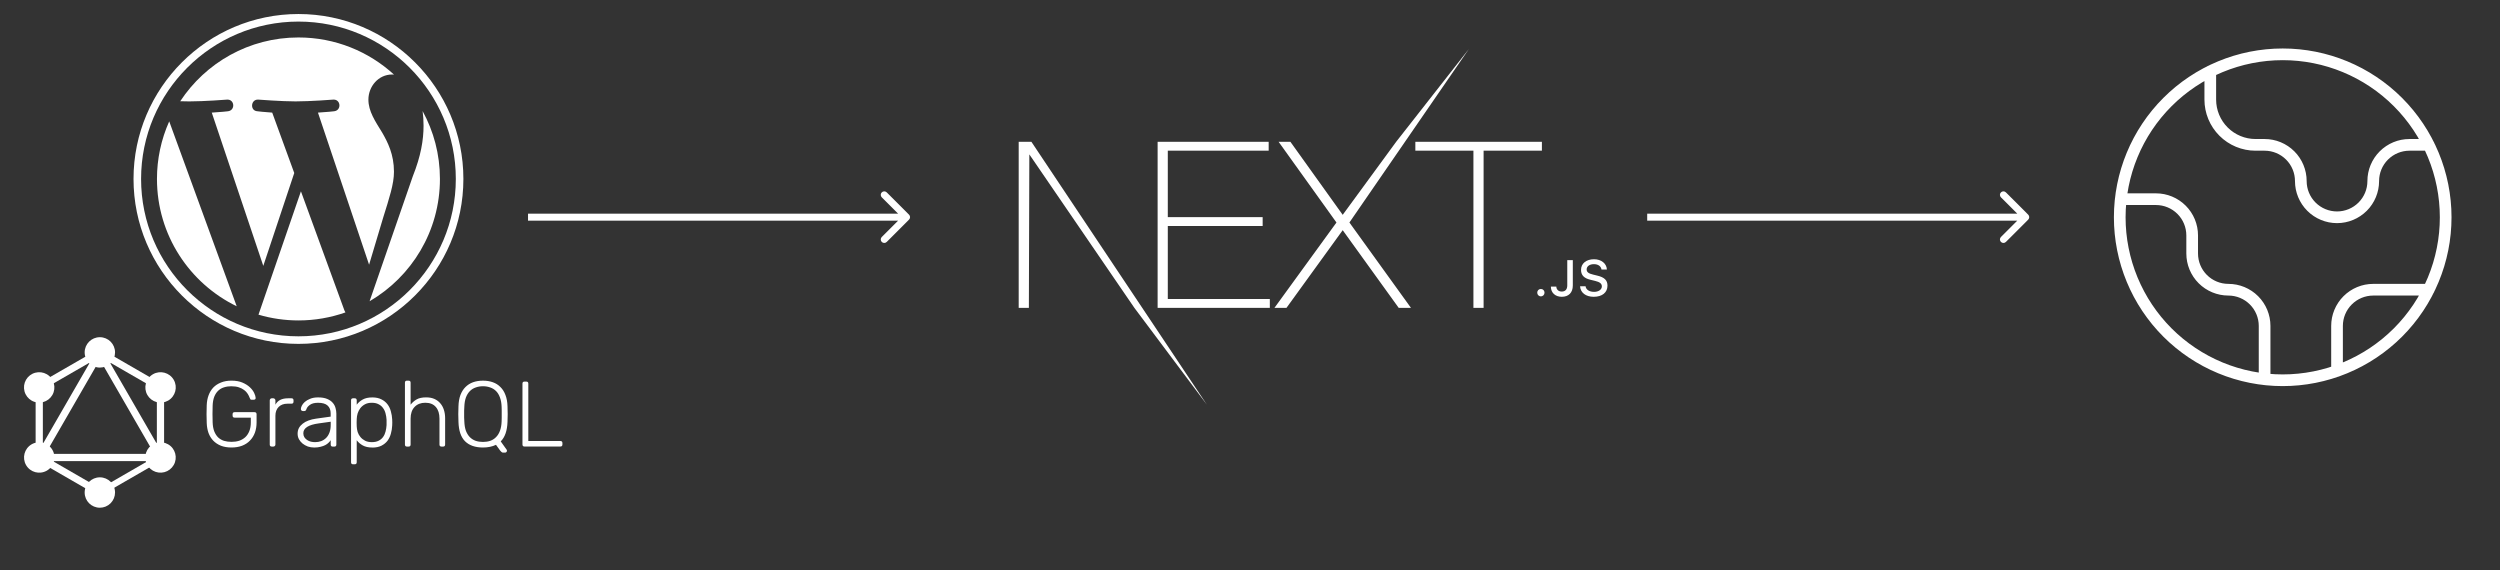 <svg width="1070" height="244" viewBox="0 0 1070 244" fill="none" xmlns="http://www.w3.org/2000/svg">
<rect x="0" y="0" width="1070" height="244" fill="#333333" stroke="none"/>
<path d="M495.461 60.697H542.991V64.479H499.818V92.945H540.416V96.727H499.818V127.979H543.486V131.761H495.461V60.697ZM547.249 60.697H552.299L574.677 91.949L597.551 60.697L628.663 21L577.549 95.234L603.888 131.761H598.64L574.677 98.518L550.615 131.761H545.466L572.004 95.234L547.249 60.697ZM605.769 64.479V60.697H659.933V64.479H634.98V131.761H630.623V64.479H605.769ZM436 60.697H441.446L516.544 173.205L485.51 131.761L440.555 66.072L440.357 131.761H436V60.697ZM659.494 126.837C658.604 126.837 657.937 126.147 657.937 125.254C657.937 124.362 658.604 123.672 659.494 123.672C660.395 123.672 661.052 124.362 661.052 125.254C661.052 126.147 660.395 126.837 659.494 126.837ZM663.775 122.673H666.107C666.139 123.937 667.061 124.787 668.417 124.787C669.932 124.787 670.791 123.873 670.791 122.163V111.328H673.164V122.174C673.164 125.254 671.384 127.029 668.438 127.029C665.672 127.029 663.775 125.308 663.775 122.673ZM676.269 122.535H678.622C678.823 123.99 680.243 124.915 682.288 124.915C684.196 124.915 685.594 123.927 685.594 122.567C685.594 121.398 684.704 120.697 682.68 120.219L680.709 119.741C677.944 119.093 676.683 117.755 676.683 115.503C676.683 112.772 678.908 110.956 682.246 110.956C685.351 110.956 687.618 112.772 687.756 115.354H685.446C685.224 113.941 683.994 113.059 682.214 113.059C680.338 113.059 679.088 113.962 679.088 115.343C679.088 116.437 679.893 117.064 681.886 117.532L683.57 117.946C686.707 118.679 688 119.954 688 122.259C688 125.191 685.732 127.029 682.108 127.029C678.717 127.029 676.439 125.276 676.269 122.535Z" fill="white"/>
<path d="M67.181 76.588C67.181 100.558 81.111 121.272 101.311 131.089L72.424 51.944C68.961 59.698 67.175 68.096 67.181 76.588ZM168.618 73.532C168.618 66.049 165.93 60.865 163.624 56.831C160.555 51.843 157.678 47.619 157.678 42.631C157.678 37.064 161.899 31.882 167.846 31.882C168.115 31.882 168.37 31.916 168.631 31.931C157.857 22.06 143.503 16.034 127.738 16.034C106.582 16.034 87.969 26.888 77.142 43.329C78.562 43.372 79.901 43.402 81.039 43.402C87.373 43.402 97.177 42.633 97.177 42.633C100.442 42.441 100.827 47.235 97.566 47.621C97.566 47.621 94.285 48.007 90.635 48.199L112.687 113.792L125.939 74.046L116.504 48.196C113.244 48.005 110.154 47.619 110.154 47.619C106.891 47.428 107.274 42.438 110.537 42.631C110.537 42.631 120.537 43.399 126.488 43.399C132.821 43.399 142.627 42.631 142.627 42.631C145.893 42.438 146.277 47.233 143.015 47.619C143.015 47.619 139.727 48.005 136.084 48.196L157.968 113.293L164.008 93.109C166.626 84.733 168.618 78.717 168.618 73.532Z" fill="white"/>
<path d="M128.8 81.885L110.631 134.681C116.186 136.317 121.947 137.148 127.738 137.148C134.79 137.148 141.553 135.929 147.848 133.716C147.68 133.451 147.535 133.172 147.417 132.881L128.8 81.885ZM180.874 47.535C181.135 49.464 181.282 51.534 181.282 53.762C181.282 59.907 180.134 66.814 176.678 75.452L158.18 128.933C176.183 118.434 188.292 98.93 188.292 76.589C188.294 66.061 185.604 56.161 180.874 47.535Z" fill="white"/>
<path d="M127.738 6C88.815 6 57.147 37.666 57.147 76.588C57.147 115.516 88.815 147.18 127.738 147.18C166.66 147.18 198.332 115.516 198.332 76.588C198.331 37.666 166.66 6 127.738 6ZM127.738 143.945C90.6 143.945 60.384 113.729 60.384 76.588C60.384 39.451 90.599 9.237 127.738 9.237C164.875 9.237 195.089 39.451 195.089 76.588C195.089 113.729 164.875 143.945 127.738 143.945Z" fill="white"/>
<path d="M99.117 165.309C97.927 165.309 96.841 165.468 95.859 165.784C94.907 166.076 94.073 166.567 93.356 167.257C92.667 167.919 92.111 168.78 91.687 169.841C91.29 170.9 91.064 172.164 91.011 173.634C90.928 176.018 90.928 178.402 91.011 180.787C91.064 182.27 91.29 183.534 91.687 184.58C92.111 185.639 92.667 186.513 93.356 187.203C94.07 187.865 94.904 188.356 95.859 188.676C96.841 188.967 97.927 189.113 99.117 189.113C100.286 189.113 101.372 188.955 102.374 188.638C103.377 188.293 104.238 187.792 104.958 187.134C105.702 186.446 106.286 185.571 106.711 184.51C107.135 183.451 107.347 182.206 107.347 180.775V178.75H100.424C99.841 178.75 99.549 178.452 99.549 177.857V177.299C99.549 176.704 99.841 176.407 100.424 176.407H108.925C109.52 176.407 109.817 176.704 109.817 177.299V180.796C109.817 182.387 109.579 183.845 109.103 185.169C108.627 186.467 107.925 187.595 106.997 188.551C106.097 189.503 104.97 190.244 103.615 190.775C102.276 191.278 100.766 191.53 99.085 191.53C97.363 191.53 95.853 191.278 94.556 190.775C93.258 190.246 92.158 189.517 91.258 188.589C90.384 187.662 89.709 186.563 89.233 185.291C88.782 183.993 88.531 182.562 88.478 180.999C88.425 179.809 88.398 178.55 88.398 177.223C88.398 175.885 88.425 174.626 88.478 173.448C88.532 171.887 88.797 170.469 89.273 169.196C89.749 167.897 90.424 166.785 91.299 165.858C92.199 164.931 93.298 164.216 94.596 163.712C95.895 163.182 97.391 162.917 99.085 162.917C100.915 162.917 102.478 163.195 103.775 163.752C105.074 164.308 106.134 164.977 106.955 165.76C107.776 166.529 108.386 167.337 108.784 168.185C109.181 169.033 109.393 169.735 109.42 170.291C109.447 170.529 109.38 170.728 109.219 170.887C109.06 171.021 108.848 171.088 108.583 171.088H107.709C107.471 171.088 107.298 171.036 107.191 170.932C107.087 170.798 106.981 170.586 106.874 170.296C106.663 169.701 106.366 169.106 105.982 168.511C105.61 167.916 105.109 167.386 104.478 166.922C103.843 166.446 103.088 166.062 102.213 165.769C101.339 165.477 100.305 165.331 99.112 165.331L99.117 165.309ZM117.876 173.214C118.828 171.385 120.629 170.47 123.28 170.47H124.753C125.336 170.47 125.627 170.761 125.627 171.344V171.902C125.627 172.485 125.336 172.777 124.753 172.777H123.044C121.452 172.777 120.194 173.24 119.268 174.167C118.342 175.093 117.878 176.352 117.878 177.942V190.258C117.878 190.523 117.785 190.735 117.6 190.894C117.44 191.053 117.228 191.132 116.964 191.132H116.328C115.745 191.132 115.453 190.841 115.453 190.258V171.382C115.453 171.118 115.533 170.906 115.692 170.746C115.851 170.56 116.063 170.468 116.328 170.468H116.964C117.228 170.468 117.44 170.56 117.6 170.746C117.785 170.906 117.878 171.118 117.878 171.382V173.212L117.876 173.214ZM142.419 191.144C141.836 191.144 141.544 190.852 141.544 190.269V188.402C141.306 188.773 140.989 189.145 140.592 189.517C140.22 189.889 139.756 190.22 139.202 190.51C138.645 190.801 137.976 191.039 137.193 191.224C136.424 191.435 135.525 191.541 134.494 191.541C133.542 191.541 132.627 191.395 131.749 191.103C130.902 190.787 130.147 190.363 129.485 189.832C128.85 189.302 128.334 188.68 127.936 187.964C127.565 187.25 127.379 186.469 127.379 185.621C127.379 184.722 127.565 183.913 127.936 183.196C128.334 182.482 128.876 181.86 129.565 181.329C130.254 180.772 131.075 180.323 132.028 179.979C133.01 179.607 134.083 179.342 135.248 179.185L141.526 178.31V176.92C141.526 175.489 141.089 174.376 140.214 173.582C139.367 172.788 138.003 172.391 136.123 172.391C134.64 172.391 133.487 172.682 132.664 173.265C131.87 173.822 131.369 174.432 131.16 175.095C131.056 175.412 130.924 175.637 130.763 175.771C130.629 175.875 130.443 175.927 130.206 175.927H129.648C129.41 175.927 129.198 175.848 129.012 175.688C128.853 175.502 128.773 175.291 128.773 175.053C128.773 174.681 128.905 174.217 129.17 173.663C129.435 173.106 129.859 172.563 130.442 172.034C131.037 171.504 131.805 171.054 132.747 170.684C133.673 170.287 134.801 170.088 136.129 170.088C137.691 170.088 138.976 170.3 139.985 170.724C141.017 171.148 141.825 171.704 142.41 172.393C142.993 173.055 143.39 173.796 143.601 174.617C143.839 175.439 143.958 176.247 143.958 177.043V190.273C143.958 190.857 143.667 191.148 143.084 191.148H142.408L142.419 191.144ZM134.909 189.236C135.809 189.236 136.657 189.09 137.452 188.799C138.273 188.482 138.989 188.018 139.599 187.409C140.194 186.814 140.67 186.045 141.027 185.104C141.372 184.177 141.544 183.091 141.544 181.846V180.497L136.419 181.211C132.022 181.805 129.824 183.21 129.824 185.423C129.824 186.085 129.97 186.655 130.261 187.132C130.578 187.608 130.975 188.005 131.453 188.323C131.929 188.64 132.472 188.878 133.081 189.037C133.676 189.171 134.286 189.238 134.911 189.238L134.909 189.236ZM159.353 191.541C157.684 191.541 156.32 191.243 155.261 190.648C154.202 190.053 153.341 189.312 152.678 188.424V197.839C152.678 198.422 152.386 198.714 151.803 198.714H151.127C150.544 198.714 150.252 198.422 150.252 197.839V171.344C150.252 170.761 150.544 170.47 151.127 170.47H151.803C152.386 170.47 152.678 170.761 152.678 171.344V173.212C153.34 172.312 154.201 171.57 155.261 170.987C156.32 170.392 157.684 170.095 159.353 170.095C160.89 170.095 162.188 170.373 163.247 170.929C164.332 171.459 165.207 172.174 165.87 173.076C166.532 173.95 167.008 174.957 167.298 176.097C167.615 177.209 167.801 178.349 167.856 179.515C167.883 179.912 167.896 180.349 167.896 180.827C167.896 181.303 167.883 181.74 167.856 182.139C167.803 183.308 167.617 184.461 167.298 185.597C167.007 186.71 166.531 187.717 165.87 188.618C165.209 189.493 164.334 190.208 163.247 190.764C162.188 191.294 160.89 191.559 159.353 191.559V191.541ZM152.678 179.381C152.651 179.778 152.637 180.294 152.637 180.929C152.637 181.565 152.651 182.081 152.678 182.478C152.704 183.272 152.837 184.081 153.075 184.903C153.34 185.697 153.737 186.413 154.266 187.049C154.796 187.685 155.465 188.214 156.274 188.638C157.069 189.035 158.022 189.234 159.135 189.234C160.304 189.234 161.271 189.035 162.035 188.638C162.829 188.241 163.465 187.711 163.943 187.049C164.445 186.361 164.802 185.58 165.014 184.707C165.252 183.807 165.397 182.879 165.451 181.924C165.478 181.181 165.478 180.439 165.451 179.7C165.397 178.748 165.252 177.833 165.014 176.956C164.802 176.081 164.445 175.313 163.943 174.651C163.467 173.962 162.831 173.419 162.035 173.022C161.266 172.598 160.299 172.386 159.135 172.386C157.995 172.386 157.028 172.598 156.234 173.022C155.44 173.446 154.77 174.002 154.226 174.691C153.723 175.353 153.339 176.094 153.073 176.916C152.835 177.737 152.702 178.558 152.675 179.379L152.678 179.381ZM175.732 173.214C176.446 172.287 177.307 171.533 178.316 170.949C179.318 170.366 180.682 170.075 182.408 170.075C183.758 170.075 184.937 170.3 185.944 170.751C186.947 171.202 187.781 171.824 188.447 172.618C189.136 173.413 189.652 174.353 189.996 175.441C190.341 176.527 190.514 177.705 190.514 178.977V190.262C190.514 190.845 190.222 191.137 189.639 191.137H188.97C188.386 191.137 188.095 190.845 188.095 190.262V179.173C188.095 177.054 187.579 175.398 186.547 174.207C185.514 172.987 184.005 172.377 182.017 172.377C180.11 172.377 178.587 172.972 177.448 174.162C176.309 175.352 175.739 177.023 175.739 179.176V190.265C175.739 190.848 175.447 191.139 174.864 191.139H174.188C173.605 191.139 173.314 190.848 173.314 190.265V163.792C173.314 163.209 173.605 162.917 174.188 162.917H174.864C175.447 162.917 175.739 163.209 175.739 163.792V173.207L175.732 173.214ZM206.723 162.924C208.259 162.924 209.663 163.149 210.935 163.6C212.207 164.051 213.293 164.739 214.193 165.666C215.119 166.566 215.835 167.705 216.339 169.084C216.869 170.435 217.16 172.038 217.214 173.892C217.267 175.082 217.294 176.195 217.294 177.23C217.294 178.262 217.267 179.375 217.214 180.568C217.08 184.356 216.113 187.138 214.313 188.912L216.857 192.489C216.883 192.543 216.91 192.595 216.937 192.645C216.964 192.699 216.977 192.792 216.977 192.924C216.977 193.135 216.898 193.321 216.738 193.482C216.579 193.641 216.393 193.721 216.181 193.721H215.306C215.015 193.721 214.763 193.602 214.552 193.364C214.341 193.152 214.168 192.966 214.034 192.806L212.281 190.381C210.689 191.15 208.834 191.534 206.716 191.534C203.405 191.534 200.849 190.647 199.048 188.872C197.273 187.098 196.332 184.33 196.225 180.568C196.172 179.378 196.145 178.265 196.145 177.23C196.145 176.198 196.172 175.085 196.225 173.892C196.279 172.038 196.557 170.435 197.06 169.084C197.589 167.707 198.305 166.567 199.206 165.666C200.133 164.739 201.219 164.051 202.464 163.6C203.735 163.149 205.153 162.924 206.716 162.924H206.723ZM206.723 165.311C205.61 165.311 204.576 165.484 203.622 165.829C202.67 166.146 201.835 166.662 201.118 167.377C200.404 168.091 199.835 169.006 199.409 170.122C199.012 171.234 198.787 172.558 198.733 174.093C198.706 174.688 198.68 175.244 198.653 175.762C198.653 176.265 198.653 176.756 198.653 177.235C198.653 177.711 198.653 178.212 198.653 178.738C198.68 179.241 198.706 179.784 198.733 180.367C198.787 181.929 199.012 183.268 199.409 184.383C199.833 185.469 200.389 186.369 201.078 187.083C201.792 187.797 202.626 188.326 203.581 188.671C204.533 188.988 205.578 189.147 206.714 189.147C207.853 189.147 208.897 188.988 209.846 188.671C210.798 188.326 211.619 187.797 212.31 187.083C213.024 186.369 213.58 185.469 213.979 184.383C214.402 183.271 214.64 181.932 214.693 180.367C214.719 179.784 214.733 179.241 214.733 178.738C214.733 178.209 214.733 177.708 214.733 177.235C214.733 176.759 214.733 176.268 214.733 175.762C214.733 175.259 214.719 174.703 214.693 174.093C214.639 172.557 214.401 171.233 213.979 170.122C213.581 169.009 213.025 168.094 212.31 167.377C211.596 166.663 210.761 166.147 209.806 165.829C208.854 165.484 207.821 165.311 206.705 165.311H206.723ZM226.118 188.752H239.826C240.421 188.752 240.719 189.049 240.719 189.644V190.24C240.719 190.823 240.421 191.115 239.826 191.115H224.489C223.906 191.115 223.615 190.823 223.615 190.24V164.194C223.615 163.61 223.906 163.319 224.489 163.319H225.244C225.827 163.319 226.118 163.61 226.118 164.194V188.75V188.752ZM16.169 199.937L13.492 198.388L43.34 146.692L46.017 148.241L16.169 199.937Z" fill="white"/>
<path d="M12.883 194.26H72.579V197.355H12.883V194.26Z" fill="white"/>
<path d="M43.925 213.239L14.063 195.999L15.611 193.321L45.471 210.557L43.925 213.239ZM69.864 168.303L40.005 151.066L41.553 148.388L71.412 165.628L69.864 168.303Z" fill="white"/>
<path d="M15.618 168.294L14.07 165.617L43.954 148.397L45.502 151.074L15.618 168.294Z" fill="white"/>
<path d="M69.313 199.937L39.462 148.241L42.14 146.692L71.988 198.388L69.313 199.937ZM15.25 163.564H18.34V198.045H15.25V163.564ZM67.138 163.564H70.232V198.045H67.135L67.138 163.564Z" fill="white"/>
<path d="M43.396 211.929L42.044 209.587L68.014 194.593L69.367 196.936L43.396 211.929Z" fill="white"/>
<path d="M74.333 199.051C73.469 200.545 72.048 201.635 70.381 202.083C68.714 202.53 66.938 202.297 65.442 201.436C63.948 200.572 62.857 199.151 62.41 197.484C61.963 195.817 62.196 194.041 63.057 192.545C63.921 191.051 65.342 189.96 67.009 189.513C68.676 189.066 70.452 189.299 71.948 190.16C75.081 191.945 76.142 195.961 74.335 199.051H74.333ZM22.41 169.064C21.546 170.558 20.125 171.649 18.457 172.096C16.791 172.543 15.014 172.311 13.519 171.449C12.024 170.586 10.934 169.164 10.487 167.497C10.04 165.83 10.272 164.054 11.133 162.558C11.997 161.064 13.419 159.974 15.086 159.527C16.753 159.079 18.529 159.312 20.025 160.173C23.137 161.958 24.197 165.974 22.412 169.064H22.41ZM11.153 199.051C9.364 195.939 10.426 191.969 13.541 190.16C16.653 188.37 20.623 189.432 22.432 192.547C24.221 195.66 23.159 199.629 20.045 201.438C16.912 203.228 12.943 202.166 11.153 199.051ZM63.079 169.064C61.29 165.952 62.352 161.983 65.466 160.173C68.579 158.384 72.548 159.446 74.358 162.56C76.147 165.673 75.085 169.642 71.97 171.452C70.475 172.313 68.698 172.545 67.031 172.098C65.364 171.651 63.943 170.561 63.079 169.067V169.064ZM42.738 217.304C39.141 217.304 36.234 214.397 36.234 210.8C36.234 207.204 39.148 204.296 42.738 204.296C46.328 204.296 49.242 207.204 49.242 210.8C49.239 212.524 48.552 214.177 47.333 215.396C46.114 216.615 44.462 217.301 42.738 217.304ZM42.738 157.326C39.141 157.326 36.234 154.419 36.234 150.822C36.234 147.226 39.148 144.319 42.738 144.319C46.328 144.319 49.242 147.226 49.242 150.822C49.243 151.677 49.076 152.523 48.749 153.313C48.423 154.103 47.944 154.82 47.34 155.425C46.736 156.029 46.018 156.508 45.228 156.834C44.439 157.16 43.592 157.328 42.738 157.326Z" fill="white"/>
<path d="M389.066 94.002C389.652 93.416 389.652 92.466 389.066 91.88L379.52 82.335C378.934 81.749 377.985 81.749 377.399 82.335C376.813 82.92 376.813 83.87 377.399 84.456L385.884 92.941L377.399 101.426C376.813 102.012 376.813 102.962 377.399 103.548C377.985 104.134 378.934 104.134 379.52 103.548L389.066 94.002ZM225.993 94.441H388.005V91.441H225.993V94.441Z" fill="white"/>
<path d="M868.073 94.002C868.659 93.416 868.659 92.466 868.073 91.88L858.527 82.335C857.941 81.749 856.992 81.749 856.406 82.335C855.82 82.92 855.82 83.87 856.406 84.456L864.891 92.941L856.406 101.426C855.82 102.012 855.82 102.962 856.406 103.548C856.992 104.134 857.941 104.134 858.527 103.548L868.073 94.002ZM705 94.441H867.012V91.441H705V94.441Z" fill="white"/>
<path d="M907.676 85.25H922.75C926.861 85.25 930.803 86.883 933.71 89.79C936.617 92.697 938.25 96.639 938.25 100.75V108.5C938.25 112.611 939.883 116.553 942.79 119.46C945.697 122.367 949.639 124 953.75 124C957.861 124 961.803 125.633 964.71 128.54C967.617 131.447 969.25 135.389 969.25 139.5V162.324M946 30.496V42.625C946 47.764 948.041 52.692 951.675 56.325C955.308 59.959 960.236 62 965.375 62H969.25C973.361 62 977.303 63.633 980.21 66.54C983.117 69.447 984.75 73.389 984.75 77.5C984.75 81.611 986.383 85.553 989.29 88.46C992.197 91.367 996.139 93 1000.25 93C1004.36 93 1008.3 91.367 1011.21 88.46C1014.12 85.553 1015.75 81.611 1015.75 77.5C1015.75 73.389 1017.38 69.447 1020.29 66.54C1023.2 63.633 1027.14 62 1031.25 62H1039.5M1000.25 158.782V139.5C1000.25 135.389 1001.88 131.447 1004.79 128.54C1007.7 125.633 1011.64 124 1015.75 124H1039.5M1046.75 93C1046.75 102.16 1044.95 111.23 1041.44 119.692C1037.94 128.155 1032.8 135.844 1026.32 142.321C1019.84 148.798 1012.15 153.935 1003.69 157.441C995.23 160.946 986.16 162.75 977 162.75C967.84 162.75 958.77 160.946 950.308 157.441C941.845 153.935 934.156 148.798 927.679 142.321C921.202 135.844 916.065 128.155 912.559 119.692C909.054 111.23 907.25 102.16 907.25 93C907.25 74.501 914.599 56.76 927.679 43.679C940.76 30.599 958.501 23.25 977 23.25C995.499 23.25 1013.24 30.599 1026.32 43.679C1039.4 56.76 1046.75 74.501 1046.75 93Z" stroke="white" stroke-width="5" stroke-linecap="round" stroke-linejoin="round"/>
</svg>
